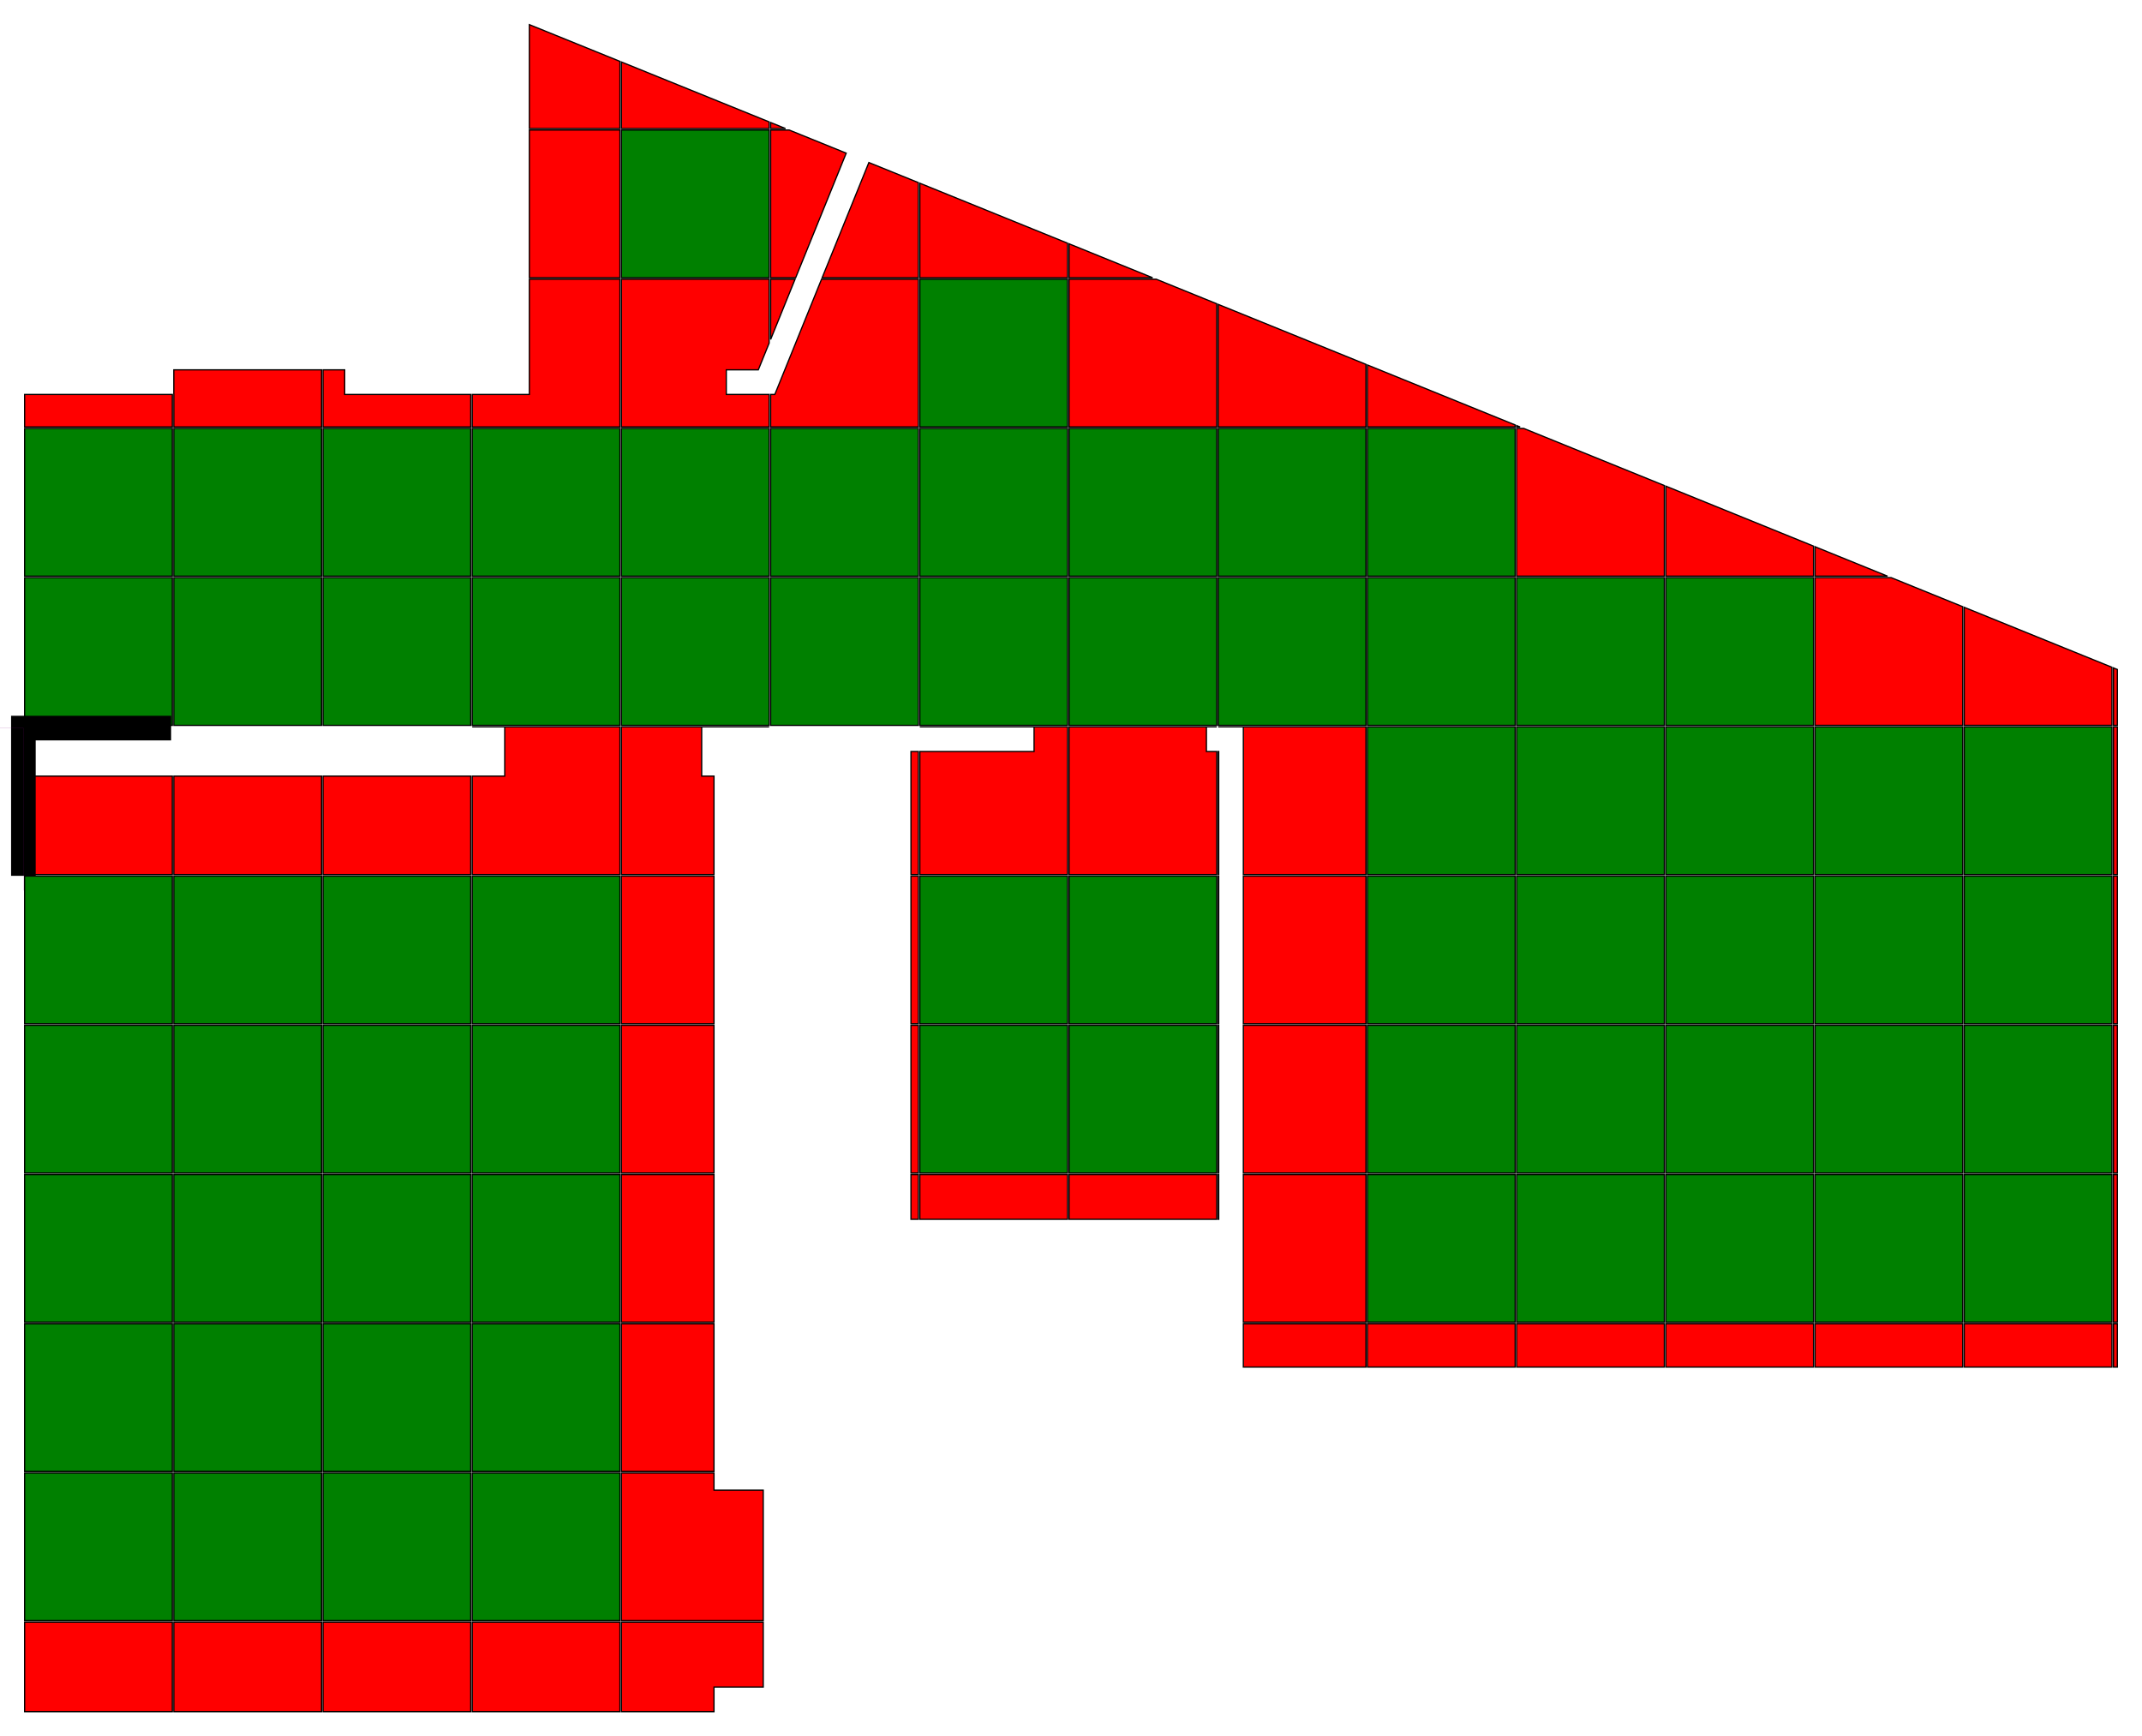 <?xml version="1.0" standalone="no" ?>
<!DOCTYPE svg PUBLIC "-//W3C//DTD SVG 1.1//EN" "http://www.w3.org/Graphics/SVG/1.1/DTD/svg11.dtd">
<svg width="8700px" height="7052px" xmlns="http://www.w3.org/2000/svg" version="1.1" >
	<path d="M100,2346 100,2946 700,2946 700,2346 100,2346 z " fill-rule="evenodd" fill="rgb(0,128,0)" stroke-width="5" stroke="rgb(0,0,0)" />
	<path d="M100,3558 100,4158 700,4158 700,3558 100,3558 z " fill-rule="evenodd" fill="rgb(0,128,0)" stroke-width="5" stroke="rgb(0,0,0)" />
	<path d="M706,3558 706,4158 1306,4158 1306,3558 706,3558 z " fill-rule="evenodd" fill="rgb(0,128,0)" stroke-width="5" stroke="rgb(0,0,0)" />
	<path d="M706,4164 706,4764 1306,4764 1306,4164 706,4164 z " fill-rule="evenodd" fill="rgb(0,128,0)" stroke-width="5" stroke="rgb(0,0,0)" />
	<path d="M100,1740 100,2340 700,2340 700,1740 100,1740 z " fill-rule="evenodd" fill="rgb(0,128,0)" stroke-width="5" stroke="rgb(0,0,0)" />
	<path d="M706,2346 706,2946 1306,2946 1306,2346 706,2346 z " fill-rule="evenodd" fill="rgb(0,128,0)" stroke-width="5" stroke="rgb(0,0,0)" />
	<path d="M100,4164 100,4764 700,4764 700,4164 100,4164 z " fill-rule="evenodd" fill="rgb(0,128,0)" stroke-width="5" stroke="rgb(0,0,0)" />
	<path d="M706,4770 706,5370 1306,5370 1306,4770 706,4770 z " fill-rule="evenodd" fill="rgb(0,128,0)" stroke-width="5" stroke="rgb(0,0,0)" />
	<path d="M1312,3558 1312,4158 1912,4158 1912,3558 1312,3558 z " fill-rule="evenodd" fill="rgb(0,128,0)" stroke-width="5" stroke="rgb(0,0,0)" />
	<path d="M1312,4164 1312,4764 1912,4764 1912,4164 1312,4164 z " fill-rule="evenodd" fill="rgb(0,128,0)" stroke-width="5" stroke="rgb(0,0,0)" />
	<path d="M1312,4770 1312,5370 1912,5370 1912,4770 1312,4770 z " fill-rule="evenodd" fill="rgb(0,128,0)" stroke-width="5" stroke="rgb(0,0,0)" />
	<path d="M1312,5376 1312,5976 1912,5976 1912,5376 1312,5376 z " fill-rule="evenodd" fill="rgb(0,128,0)" stroke-width="5" stroke="rgb(0,0,0)" />
	<path d="M706,1740 706,2340 1306,2340 1306,1740 706,1740 z " fill-rule="evenodd" fill="rgb(0,128,0)" stroke-width="5" stroke="rgb(0,0,0)" />
	<path d="M1312,2346 1312,2946 1912,2946 1912,2346 1312,2346 z " fill-rule="evenodd" fill="rgb(0,128,0)" stroke-width="5" stroke="rgb(0,0,0)" />
	<path d="M100,4770 100,5370 700,5370 700,4770 100,4770 z " fill-rule="evenodd" fill="rgb(0,128,0)" stroke-width="5" stroke="rgb(0,0,0)" />
	<path d="M706,5376 706,5976 1306,5976 1306,5376 706,5376 z " fill-rule="evenodd" fill="rgb(0,128,0)" stroke-width="5" stroke="rgb(0,0,0)" />
	<path d="M1312,5982 1312,6582 1912,6582 1912,5982 1312,5982 z " fill-rule="evenodd" fill="rgb(0,128,0)" stroke-width="5" stroke="rgb(0,0,0)" />
	<path d="M1918,3558 1918,4158 2518,4158 2518,3558 1918,3558 z " fill-rule="evenodd" fill="rgb(0,128,0)" stroke-width="5" stroke="rgb(0,0,0)" />
	<path d="M1918,4164 1918,4764 2518,4764 2518,4164 1918,4164 z " fill-rule="evenodd" fill="rgb(0,128,0)" stroke-width="5" stroke="rgb(0,0,0)" />
	<path d="M1918,4770 1918,5370 2518,5370 2518,4770 1918,4770 z " fill-rule="evenodd" fill="rgb(0,128,0)" stroke-width="5" stroke="rgb(0,0,0)" />
	<path d="M1918,5376 1918,5976 2518,5976 2518,5376 1918,5376 z " fill-rule="evenodd" fill="rgb(0,128,0)" stroke-width="5" stroke="rgb(0,0,0)" />
	<path d="M1918,5982 1918,6582 2518,6582 2518,5982 1918,5982 z " fill-rule="evenodd" fill="rgb(0,128,0)" stroke-width="5" stroke="rgb(0,0,0)" />
	<path d="M1312,1740 1312,2340 1912,2340 1912,1740 1312,1740 z " fill-rule="evenodd" fill="rgb(0,128,0)" stroke-width="5" stroke="rgb(0,0,0)" />
	<path d="M1918,2346 1918,2946 2518,2946 2518,2346 1918,2346 z " fill-rule="evenodd" fill="rgb(0,128,0)" stroke-width="5" stroke="rgb(0,0,0)" />
	<path d="M100,5376 100,5976 700,5976 700,5376 100,5376 z " fill-rule="evenodd" fill="rgb(0,128,0)" stroke-width="5" stroke="rgb(0,0,0)" />
	<path d="M706,5982 706,6582 1306,6582 1306,5982 706,5982 z " fill-rule="evenodd" fill="rgb(0,128,0)" stroke-width="5" stroke="rgb(0,0,0)" />
	<path d="M1918,1740 1918,2340 2518,2340 2518,1740 1918,1740 z " fill-rule="evenodd" fill="rgb(0,128,0)" stroke-width="5" stroke="rgb(0,0,0)" />
	<path d="M2524,2346 2524,2946 3124,2946 3124,2346 2524,2346 z " fill-rule="evenodd" fill="rgb(0,128,0)" stroke-width="5" stroke="rgb(0,0,0)" />
	<path d="M100,5982 100,6582 700,6582 700,5982 100,5982 z " fill-rule="evenodd" fill="rgb(0,128,0)" stroke-width="5" stroke="rgb(0,0,0)" />
	<path d="M2524,1740 2524,2340 3124,2340 3124,1740 2524,1740 z " fill-rule="evenodd" fill="rgb(0,128,0)" stroke-width="5" stroke="rgb(0,0,0)" />
	<path d="M3130,2346 3130,2946 3730,2946 3730,2346 3130,2346 z " fill-rule="evenodd" fill="rgb(0,128,0)" stroke-width="5" stroke="rgb(0,0,0)" />
	<path d="M3736,3558 3736,4158 4336,4158 4336,3558 3736,3558 z " fill-rule="evenodd" fill="rgb(0,128,0)" stroke-width="5" stroke="rgb(0,0,0)" />
	<path d="M3736,4164 3736,4764 4336,4764 4336,4164 3736,4164 z " fill-rule="evenodd" fill="rgb(0,128,0)" stroke-width="5" stroke="rgb(0,0,0)" />
	<path d="M3130,1740 3130,2340 3730,2340 3730,1740 3130,1740 z " fill-rule="evenodd" fill="rgb(0,128,0)" stroke-width="5" stroke="rgb(0,0,0)" />
	<path d="M3736,2346 3736,2946 4336,2946 4336,2346 3736,2346 z " fill-rule="evenodd" fill="rgb(0,128,0)" stroke-width="5" stroke="rgb(0,0,0)" />
	<path d="M4342,3558 4342,4158 4942,4158 4942,3558 4342,3558 z " fill-rule="evenodd" fill="rgb(0,128,0)" stroke-width="5" stroke="rgb(0,0,0)" />
	<path d="M4342,4164 4342,4764 4942,4764 4942,4164 4342,4164 z " fill-rule="evenodd" fill="rgb(0,128,0)" stroke-width="5" stroke="rgb(0,0,0)" />
	<path d="M2524,528 2524,1128 3124,1128 3124,528 2524,528 z " fill-rule="evenodd" fill="rgb(0,128,0)" stroke-width="5" stroke="rgb(0,0,0)" />
	<path d="M3736,1740 3736,2340 4336,2340 4336,1740 3736,1740 z " fill-rule="evenodd" fill="rgb(0,128,0)" stroke-width="5" stroke="rgb(0,0,0)" />
	<path d="M4342,2346 4342,2946 4942,2946 4942,2346 4342,2346 z " fill-rule="evenodd" fill="rgb(0,128,0)" stroke-width="5" stroke="rgb(0,0,0)" />
	<path d="M3736,1134 3736,1734 4336,1734 4336,1134 3736,1134 z " fill-rule="evenodd" fill="rgb(0,128,0)" stroke-width="5" stroke="rgb(0,0,0)" />
	<path d="M4342,1740 4342,2340 4942,2340 4942,1740 4342,1740 z " fill-rule="evenodd" fill="rgb(0,128,0)" stroke-width="5" stroke="rgb(0,0,0)" />
	<path d="M4948,2346 4948,2946 5548,2946 5548,2346 4948,2346 z " fill-rule="evenodd" fill="rgb(0,128,0)" stroke-width="5" stroke="rgb(0,0,0)" />
	<path d="M5554,2952 5554,3552 6154,3552 6154,2952 5554,2952 z " fill-rule="evenodd" fill="rgb(0,128,0)" stroke-width="5" stroke="rgb(0,0,0)" />
	<path d="M5554,3558 5554,4158 6154,4158 6154,3558 5554,3558 z " fill-rule="evenodd" fill="rgb(0,128,0)" stroke-width="5" stroke="rgb(0,0,0)" />
	<path d="M5554,4164 5554,4764 6154,4764 6154,4164 5554,4164 z " fill-rule="evenodd" fill="rgb(0,128,0)" stroke-width="5" stroke="rgb(0,0,0)" />
	<path d="M5554,4770 5554,5370 6154,5370 6154,4770 5554,4770 z " fill-rule="evenodd" fill="rgb(0,128,0)" stroke-width="5" stroke="rgb(0,0,0)" />
	<path d="M4948,1740 4948,2340 5548,2340 5548,1740 4948,1740 z " fill-rule="evenodd" fill="rgb(0,128,0)" stroke-width="5" stroke="rgb(0,0,0)" />
	<path d="M5554,2346 5554,2946 6154,2946 6154,2346 5554,2346 z " fill-rule="evenodd" fill="rgb(0,128,0)" stroke-width="5" stroke="rgb(0,0,0)" />
	<path d="M6160,2952 6160,3552 6760,3552 6760,2952 6160,2952 z " fill-rule="evenodd" fill="rgb(0,128,0)" stroke-width="5" stroke="rgb(0,0,0)" />
	<path d="M6160,3558 6160,4158 6760,4158 6760,3558 6160,3558 z " fill-rule="evenodd" fill="rgb(0,128,0)" stroke-width="5" stroke="rgb(0,0,0)" />
	<path d="M6160,4164 6160,4764 6760,4764 6760,4164 6160,4164 z " fill-rule="evenodd" fill="rgb(0,128,0)" stroke-width="5" stroke="rgb(0,0,0)" />
	<path d="M6160,4770 6160,5370 6760,5370 6760,4770 6160,4770 z " fill-rule="evenodd" fill="rgb(0,128,0)" stroke-width="5" stroke="rgb(0,0,0)" />
	<path d="M5554,1740 5554,2340 6154,2340 6154,1740 5554,1740 z " fill-rule="evenodd" fill="rgb(0,128,0)" stroke-width="5" stroke="rgb(0,0,0)" />
	<path d="M6160,2346 6160,2946 6760,2946 6760,2346 6160,2346 z " fill-rule="evenodd" fill="rgb(0,128,0)" stroke-width="5" stroke="rgb(0,0,0)" />
	<path d="M6766,2952 6766,3552 7366,3552 7366,2952 6766,2952 z " fill-rule="evenodd" fill="rgb(0,128,0)" stroke-width="5" stroke="rgb(0,0,0)" />
	<path d="M6766,3558 6766,4158 7366,4158 7366,3558 6766,3558 z " fill-rule="evenodd" fill="rgb(0,128,0)" stroke-width="5" stroke="rgb(0,0,0)" />
	<path d="M6766,4164 6766,4764 7366,4764 7366,4164 6766,4164 z " fill-rule="evenodd" fill="rgb(0,128,0)" stroke-width="5" stroke="rgb(0,0,0)" />
	<path d="M6766,4770 6766,5370 7366,5370 7366,4770 6766,4770 z " fill-rule="evenodd" fill="rgb(0,128,0)" stroke-width="5" stroke="rgb(0,0,0)" />
	<path d="M6766,2346 6766,2946 7366,2946 7366,2346 6766,2346 z " fill-rule="evenodd" fill="rgb(0,128,0)" stroke-width="5" stroke="rgb(0,0,0)" />
	<path d="M7372,2952 7372,3552 7972,3552 7972,2952 7372,2952 z " fill-rule="evenodd" fill="rgb(0,128,0)" stroke-width="5" stroke="rgb(0,0,0)" />
	<path d="M7372,3558 7372,4158 7972,4158 7972,3558 7372,3558 z " fill-rule="evenodd" fill="rgb(0,128,0)" stroke-width="5" stroke="rgb(0,0,0)" />
	<path d="M7372,4164 7372,4764 7972,4764 7972,4164 7372,4164 z " fill-rule="evenodd" fill="rgb(0,128,0)" stroke-width="5" stroke="rgb(0,0,0)" />
	<path d="M7372,4770 7372,5370 7972,5370 7972,4770 7372,4770 z " fill-rule="evenodd" fill="rgb(0,128,0)" stroke-width="5" stroke="rgb(0,0,0)" />
	<path d="M7978,2952 7978,3552 8578,3552 8578,2952 7978,2952 z " fill-rule="evenodd" fill="rgb(0,128,0)" stroke-width="5" stroke="rgb(0,0,0)" />
	<path d="M7978,3558 7978,4158 8578,4158 8578,3558 7978,3558 z " fill-rule="evenodd" fill="rgb(0,128,0)" stroke-width="5" stroke="rgb(0,0,0)" />
	<path d="M7978,4164 7978,4764 8578,4764 8578,4164 7978,4164 z " fill-rule="evenodd" fill="rgb(0,128,0)" stroke-width="5" stroke="rgb(0,0,0)" />
	<path d="M7978,4770 7978,5370 8578,5370 8578,4770 7978,4770 z " fill-rule="evenodd" fill="rgb(0,128,0)" stroke-width="5" stroke="rgb(0,0,0)" />
	<path d="M700,3552 100,3552 100,3152 700,3152 700,3552 z " fill-rule="evenodd" fill="rgb(255,0,0)" stroke-width="5" stroke="rgb(0,0,0)" />
	<path d="M1306,3552 706,3552 706,3152 1306,3152 1306,3552 z " fill-rule="evenodd" fill="rgb(255,0,0)" stroke-width="5" stroke="rgb(0,0,0)" />
	<path d="M1912,3552 1312,3552 1312,3152 1912,3152 1912,3552 z " fill-rule="evenodd" fill="rgb(255,0,0)" stroke-width="5" stroke="rgb(0,0,0)" />
	<path d="M700,1734 100,1734 100,1602 700,1602 700,1734 z " fill-rule="evenodd" fill="rgb(255,0,0)" stroke-width="5" stroke="rgb(0,0,0)" />
	<path d="M1918,2952 2518,2952 2518,3552 1918,3552 1918,3152 2050,3152 2050,2952 1918,2952 1918,2952 z " fill-rule="evenodd" fill="rgb(255,0,0)" stroke-width="5" stroke="rgb(0,0,0)" />
	<path d="M1918,6588 2518,6588 2518,6952 1918,6952 1918,6588 z " fill-rule="evenodd" fill="rgb(255,0,0)" stroke-width="5" stroke="rgb(0,0,0)" />
	<path d="M1306,1734 706,1734 706,1502 1306,1502 1306,1734 z " fill-rule="evenodd" fill="rgb(255,0,0)" stroke-width="5" stroke="rgb(0,0,0)" />
	<path d="M1312,6588 1912,6588 1912,6952 1312,6952 1312,6588 z " fill-rule="evenodd" fill="rgb(255,0,0)" stroke-width="5" stroke="rgb(0,0,0)" />
	<path d="M2524,3552 2524,2952 3124,2952 3124,2952 2850,2952 2850,3152 2900,3152 2900,3552 2524,3552 z " fill-rule="evenodd" fill="rgb(255,0,0)" stroke-width="5" stroke="rgb(0,0,0)" />
	<path d="M2524,4158 2524,3558 2900,3558 2900,4158 2524,4158 z " fill-rule="evenodd" fill="rgb(255,0,0)" stroke-width="5" stroke="rgb(0,0,0)" />
	<path d="M2524,4764 2524,4164 2900,4164 2900,4764 2524,4764 z " fill-rule="evenodd" fill="rgb(255,0,0)" stroke-width="5" stroke="rgb(0,0,0)" />
	<path d="M2524,5370 2524,4770 2900,4770 2900,5370 2524,5370 z " fill-rule="evenodd" fill="rgb(255,0,0)" stroke-width="5" stroke="rgb(0,0,0)" />
	<path d="M2524,5976 2524,5376 2900,5376 2900,5976 2524,5976 z " fill-rule="evenodd" fill="rgb(255,0,0)" stroke-width="5" stroke="rgb(0,0,0)" />
	<path d="M2524,6582 2524,5982 2900,5982 2900,6052 3100,6052 3100,6582 2524,6582 z " fill-rule="evenodd" fill="rgb(255,0,0)" stroke-width="5" stroke="rgb(0,0,0)" />
	<path d="M2524,6588 3100,6588 3100,6852 2900,6852 2900,6952 2524,6952 2524,6588 z " fill-rule="evenodd" fill="rgb(255,0,0)" stroke-width="5" stroke="rgb(0,0,0)" />
	<path d="M1912,1734 1312,1734 1312,1502 1400,1502 1400,1602 1912,1602 1912,1734 z " fill-rule="evenodd" fill="rgb(255,0,0)" stroke-width="5" stroke="rgb(0,0,0)" />
	<path d="M706,6588 1306,6588 1306,6952 706,6952 706,6588 z " fill-rule="evenodd" fill="rgb(255,0,0)" stroke-width="5" stroke="rgb(0,0,0)" />
	<path d="M3730,3552 3700,3552 3700,3052 3730,3052 3730,3552 z " fill-rule="evenodd" fill="rgb(255,0,0)" stroke-width="5" stroke="rgb(0,0,0)" />
	<path d="M3730,3558 3730,4158 3700,4158 3700,3558 3730,3558 z " fill-rule="evenodd" fill="rgb(255,0,0)" stroke-width="5" stroke="rgb(0,0,0)" />
	<path d="M3730,4164 3730,4764 3700,4764 3700,4164 3730,4164 z " fill-rule="evenodd" fill="rgb(255,0,0)" stroke-width="5" stroke="rgb(0,0,0)" />
	<path d="M3730,4770 3730,4952 3700,4952 3700,4770 3730,4770 z " fill-rule="evenodd" fill="rgb(255,0,0)" stroke-width="5" stroke="rgb(0,0,0)" />
	<path d="M2518,1134 2518,1734 1918,1734 1918,1602 2150,1602 2150,1134 2518,1134 z " fill-rule="evenodd" fill="rgb(255,0,0)" stroke-width="5" stroke="rgb(0,0,0)" />
	<path d="M100,6588 700,6588 700,6952 100,6952 100,6588 z " fill-rule="evenodd" fill="rgb(255,0,0)" stroke-width="5" stroke="rgb(0,0,0)" />
	<path d="M3736,2952 4336,2952 4336,3552 3736,3552 3736,3052 4200,3052 4200,2952 3736,2952 3736,2952 z " fill-rule="evenodd" fill="rgb(255,0,0)" stroke-width="5" stroke="rgb(0,0,0)" />
	<path d="M3736,4770 4336,4770 4336,4952 3736,4952 3736,4770 z " fill-rule="evenodd" fill="rgb(255,0,0)" stroke-width="5" stroke="rgb(0,0,0)" />
	<path d="M2518,528 2518,1128 2150,1128 2150,528 2518,528 z " fill-rule="evenodd" fill="rgb(255,0,0)" stroke-width="5" stroke="rgb(0,0,0)" />
	<path d="M3124,1734 2524,1734 2524,1134 3124,1134 3124,1393.54 3080,1502 2950,1502 2950,1602 3124,1602 3124,1734 z " fill-rule="evenodd" fill="rgb(255,0,0)" stroke-width="5" stroke="rgb(0,0,0)" />
	<path d="M4942,3552 4342,3552 4342,2952 4942,2952 4942,2952 4900,2952 4900,3052 4942,3052 4942,3552 z " fill-rule="evenodd" fill="rgb(255,0,0)" stroke-width="5" stroke="rgb(0,0,0)" />
	<path d="M4342,4770 4942,4770 4942,4952 4342,4952 4342,4770 z " fill-rule="evenodd" fill="rgb(255,0,0)" stroke-width="5" stroke="rgb(0,0,0)" />
	<path d="M2518,522 2150,522 2150,100 2518,249.259 2518,522 z " fill-rule="evenodd" fill="rgb(255,0,0)" stroke-width="5" stroke="rgb(0,0,0)" />
	<path d="M3130,1134 3229.29,1134 3130,1378.75 3130,1134 z " fill-rule="evenodd" fill="rgb(255,0,0)" stroke-width="5" stroke="rgb(0,0,0)" />
	<path d="M3730,1134 3730,1734 3130,1734 3130,1602 3147,1602 3336.78,1134 3730,1134 z " fill-rule="evenodd" fill="rgb(255,0,0)" stroke-width="5" stroke="rgb(0,0,0)" />
	<path d="M4948,2952 5548,2952 5548,3552 5050,3552 5050,2952 4948,2952 4948,2952 z " fill-rule="evenodd" fill="rgb(255,0,0)" stroke-width="5" stroke="rgb(0,0,0)" />
	<path d="M4948,3552 4948,3052 4950,3052 4950,3552 4948,3552 z " fill-rule="evenodd" fill="rgb(255,0,0)" stroke-width="5" stroke="rgb(0,0,0)" />
	<path d="M4948,4158 4948,3558 4950,3558 4950,4158 4948,4158 z " fill-rule="evenodd" fill="rgb(255,0,0)" stroke-width="5" stroke="rgb(0,0,0)" />
	<path d="M5548,3558 5548,4158 5050,4158 5050,3558 5548,3558 z " fill-rule="evenodd" fill="rgb(255,0,0)" stroke-width="5" stroke="rgb(0,0,0)" />
	<path d="M4948,4764 4948,4164 4950,4164 4950,4764 4948,4764 z " fill-rule="evenodd" fill="rgb(255,0,0)" stroke-width="5" stroke="rgb(0,0,0)" />
	<path d="M5548,4164 5548,4764 5050,4764 5050,4164 5548,4164 z " fill-rule="evenodd" fill="rgb(255,0,0)" stroke-width="5" stroke="rgb(0,0,0)" />
	<path d="M4948,4770 4950,4770 4950,4952 4948,4952 4948,4770 z " fill-rule="evenodd" fill="rgb(255,0,0)" stroke-width="5" stroke="rgb(0,0,0)" />
	<path d="M5548,4770 5548,5370 5050,5370 5050,4770 5548,4770 z " fill-rule="evenodd" fill="rgb(255,0,0)" stroke-width="5" stroke="rgb(0,0,0)" />
	<path d="M5548,5376 5548,5552 5050,5552 5050,5376 5548,5376 z " fill-rule="evenodd" fill="rgb(255,0,0)" stroke-width="5" stroke="rgb(0,0,0)" />
	<path d="M3124,522 2524,522 2524,251.692 3124,495.049 3124,522 z " fill-rule="evenodd" fill="rgb(255,0,0)" stroke-width="5" stroke="rgb(0,0,0)" />
	<path d="M3130,1128 3130,528 3205.24,528 3437,622 3231.73,1128 3130,1128 z " fill-rule="evenodd" fill="rgb(255,0,0)" stroke-width="5" stroke="rgb(0,0,0)" />
	<path d="M3730,1128 3339.22,1128 3529,660 3730,741.613 3730,1128 z " fill-rule="evenodd" fill="rgb(255,0,0)" stroke-width="5" stroke="rgb(0,0,0)" />
	<path d="M5554,5376 6154,5376 6154,5552 5554,5552 5554,5376 z " fill-rule="evenodd" fill="rgb(255,0,0)" stroke-width="5" stroke="rgb(0,0,0)" />
	<path d="M3130,522 3130,497.483 3190.45,522 3130,522 z " fill-rule="evenodd" fill="rgb(255,0,0)" stroke-width="5" stroke="rgb(0,0,0)" />
	<path d="M4336,1128 3736,1128 3736,744.049 4336,987.67 4336,1128 z " fill-rule="evenodd" fill="rgb(255,0,0)" stroke-width="5" stroke="rgb(0,0,0)" />
	<path d="M4942,1734 4342,1734 4342,1134 4696.39,1134 4942,1233.73 4942,1734 z " fill-rule="evenodd" fill="rgb(255,0,0)" stroke-width="5" stroke="rgb(0,0,0)" />
	<path d="M6160,5376 6760,5376 6760,5552 6160,5552 6160,5376 z " fill-rule="evenodd" fill="rgb(255,0,0)" stroke-width="5" stroke="rgb(0,0,0)" />
	<path d="M4342,1128 4342,990.106 4681.61,1128 4342,1128 z " fill-rule="evenodd" fill="rgb(255,0,0)" stroke-width="5" stroke="rgb(0,0,0)" />
	<path d="M5548,1734 4948,1734 4948,1236.16 5548,1479.78 5548,1734 z " fill-rule="evenodd" fill="rgb(255,0,0)" stroke-width="5" stroke="rgb(0,0,0)" />
	<path d="M6766,5376 7366,5376 7366,5552 6766,5552 6766,5376 z " fill-rule="evenodd" fill="rgb(255,0,0)" stroke-width="5" stroke="rgb(0,0,0)" />
	<path d="M6154,1734 5554,1734 5554,1482.22 6154,1725.84 6154,1734 z " fill-rule="evenodd" fill="rgb(255,0,0)" stroke-width="5" stroke="rgb(0,0,0)" />
	<path d="M6760,2340 6160,2340 6160,1740 6188.87,1740 6760,1971.9 6760,2340 z " fill-rule="evenodd" fill="rgb(255,0,0)" stroke-width="5" stroke="rgb(0,0,0)" />
	<path d="M7372,5376 7972,5376 7972,5552 7372,5552 7372,5376 z " fill-rule="evenodd" fill="rgb(255,0,0)" stroke-width="5" stroke="rgb(0,0,0)" />
	<path d="M6160,1734 6160,1728.28 6174.1,1734 6160,1734 z " fill-rule="evenodd" fill="rgb(255,0,0)" stroke-width="5" stroke="rgb(0,0,0)" />
	<path d="M7366,2340 6766,2340 6766,1974.33 7366,2217.95 7366,2340 z " fill-rule="evenodd" fill="rgb(255,0,0)" stroke-width="5" stroke="rgb(0,0,0)" />
	<path d="M7972,2946 7372,2946 7372,2346 7681.36,2346 7972,2464.01 7972,2946 z " fill-rule="evenodd" fill="rgb(255,0,0)" stroke-width="5" stroke="rgb(0,0,0)" />
	<path d="M7978,5376 8578,5376 8578,5552 7978,5552 7978,5376 z " fill-rule="evenodd" fill="rgb(255,0,0)" stroke-width="5" stroke="rgb(0,0,0)" />
	<path d="M7372,2340 7372,2220.39 7666.58,2340 7372,2340 z " fill-rule="evenodd" fill="rgb(255,0,0)" stroke-width="5" stroke="rgb(0,0,0)" />
	<path d="M8578,2946 7978,2946 7978,2466.45 8578,2710.07 8578,2946 z " fill-rule="evenodd" fill="rgb(255,0,0)" stroke-width="5" stroke="rgb(0,0,0)" />
	<path d="M8584,3552 8584,2952 8600,2952 8600,3552 8584,3552 z " fill-rule="evenodd" fill="rgb(255,0,0)" stroke-width="5" stroke="rgb(0,0,0)" />
	<path d="M8584,4158 8584,3558 8600,3558 8600,4158 8584,4158 z " fill-rule="evenodd" fill="rgb(255,0,0)" stroke-width="5" stroke="rgb(0,0,0)" />
	<path d="M8584,4764 8584,4164 8600,4164 8600,4764 8584,4764 z " fill-rule="evenodd" fill="rgb(255,0,0)" stroke-width="5" stroke="rgb(0,0,0)" />
	<path d="M8584,5370 8584,4770 8600,4770 8600,5370 8584,5370 z " fill-rule="evenodd" fill="rgb(255,0,0)" stroke-width="5" stroke="rgb(0,0,0)" />
	<path d="M8584,5376 8600,5376 8600,5552 8584,5552 8584,5376 z " fill-rule="evenodd" fill="rgb(255,0,0)" stroke-width="5" stroke="rgb(0,0,0)" />
	<path d="M8584,2946 8584,2712.5 8600,2719 8600,2946 8584,2946 z " fill-rule="evenodd" fill="rgb(255,0,0)" stroke-width="5" stroke="rgb(0,0,0)" />
	<polyline points="95,2957 95,3557 95,2957 695,2957 95,2957 " fill="none" stroke-width="100" stroke="rgb(0,0,0)" />
	<circle cx="95" cy="2957" r="-10" fill="rgb(0,0,0)" />
	<circle cx="95" cy="3557" r="-10" fill="rgb(0,0,0)" />
	<circle cx="95" cy="2957" r="-10" fill="rgb(0,0,0)" />
	<circle cx="695" cy="2957" r="-10" fill="rgb(0,0,0)" />
	<circle cx="95" cy="2957" r="-10" fill="rgb(0,0,0)" />
	<polyline points="95,3617 95,2957 -565,2957 " fill="none" stroke-width="0.5" stroke="rgb(128,0,128)" />
</svg>
